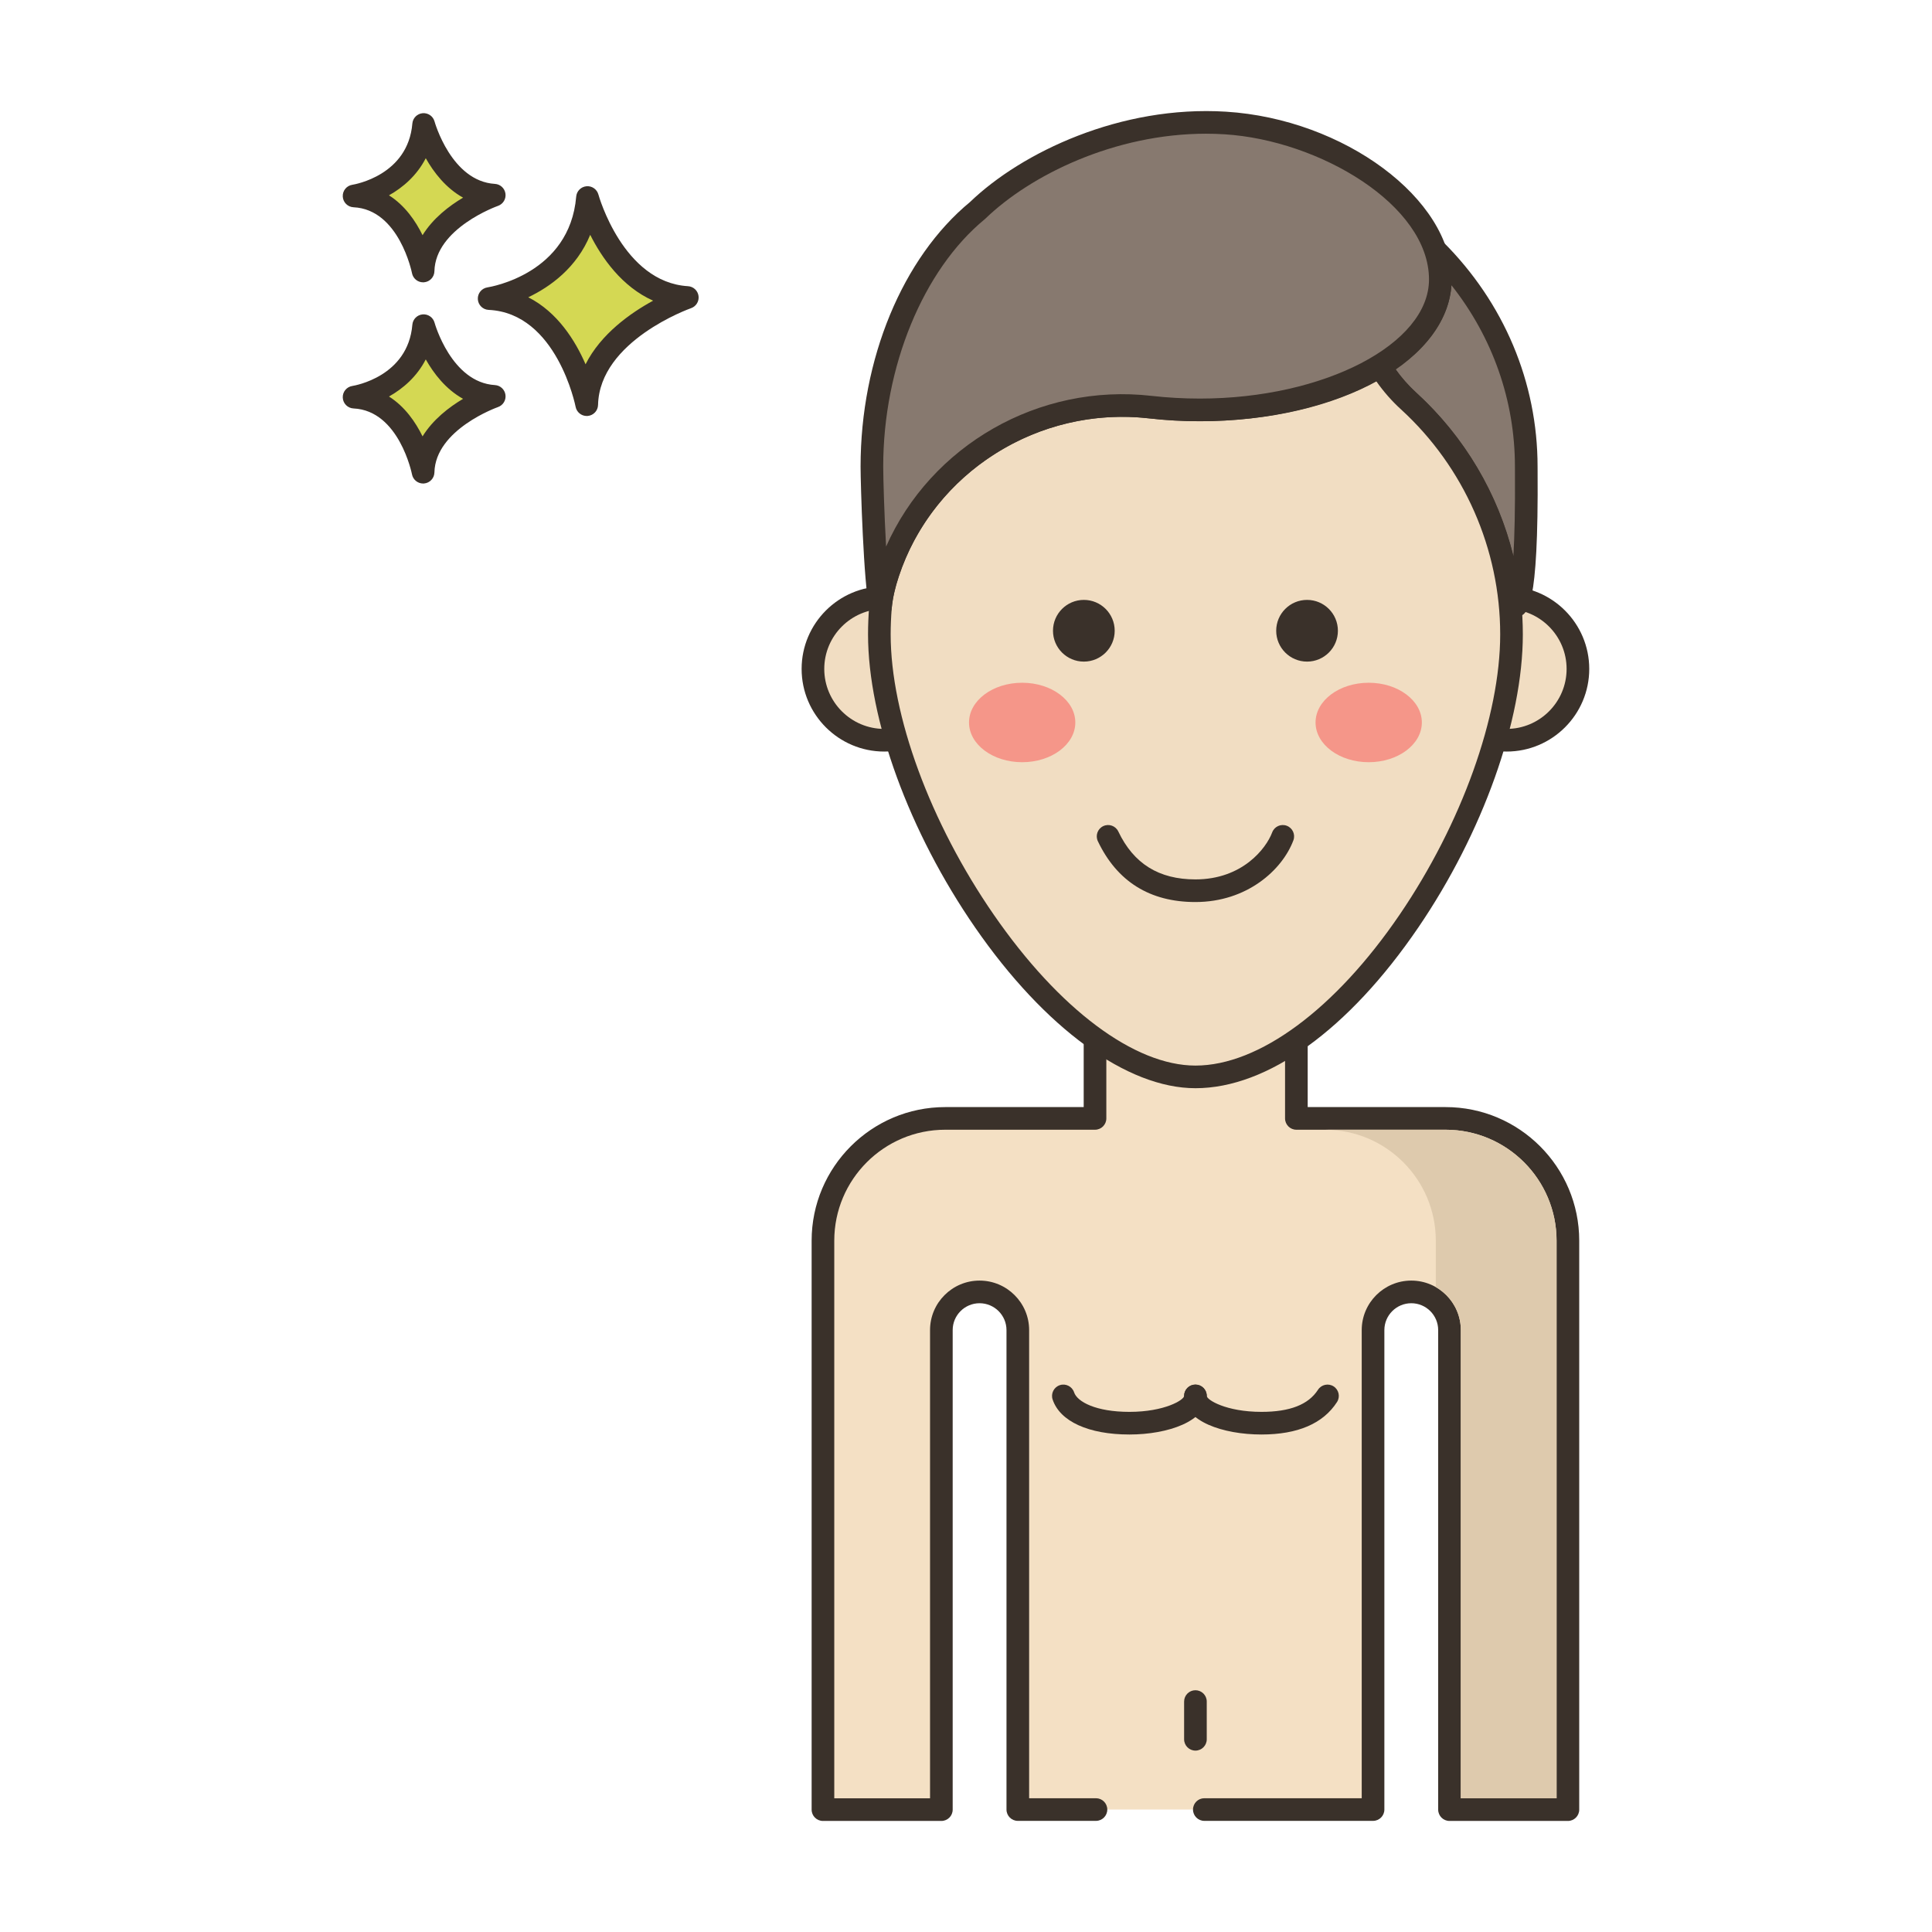 <svg xmlns="http://www.w3.org/2000/svg" version="1.1" xmlns:xlink="http://www.w3.org/1999/xlink" xmlns:svgjs="http://svgjs.com/svgjs" width="512" height="512" x="0" y="0" viewBox="0 0 256 256" style="enable-background:new 0 0 512 512" xml:space="preserve"><g><g xmlns="http://www.w3.org/2000/svg"><path d="m77.844 26.173s3.41 12.659 13.229 13.246c0 0-13.107 4.525-13.328 14.202 0 0-2.58-13.572-12.932-14.059 0 0 12.057-1.826 13.031-13.389z" fill="#D4D853" data-original="#d4d853"></path><path d="m77.744 55.12c-.713 0-1.335-.506-1.472-1.217-.024-.124-2.496-12.417-11.529-12.842-.771-.037-1.388-.651-1.428-1.421-.04-.771.511-1.445 1.274-1.56.441-.069 10.901-1.817 11.761-12.033.061-.725.634-1.301 1.359-1.367.724-.07 1.392.398 1.584 1.101.032.116 3.261 11.626 11.87 12.141.714.043 1.298.584 1.396 1.293.098.708-.319 1.388-.995 1.622-.121.042-12.124 4.311-12.319 12.819-.018.767-.61 1.396-1.375 1.459-.042.004-.085.005-.126.005zm-7.746-15.729c3.88 1.97 6.234 5.748 7.591 8.878 2.027-4.022 5.945-6.789 8.954-8.429-4.137-1.843-6.787-5.653-8.338-8.724-1.794 4.362-5.274 6.87-8.207 8.275z" fill="#3A312A" data-original="#3a312a"></path><path d="m56.134 43.153s2.412 8.954 9.357 9.369c0 0-9.271 3.201-9.427 10.045 0 0-1.825-9.6-9.147-9.944 0 0 8.528-1.291 9.217-9.47z" fill="#D4D853" data-original="#d4d853"></path><path d="m56.062 64.068c-.713 0-1.337-.507-1.472-1.22-.016-.082-1.705-8.442-7.744-8.726-.771-.037-1.388-.651-1.428-1.421-.04-.771.511-1.445 1.274-1.561.296-.047 7.369-1.243 7.947-8.114.061-.726.635-1.303 1.36-1.368.728-.063 1.392.399 1.582 1.102.021.079 2.229 7.919 7.999 8.265.715.043 1.299.585 1.396 1.294.098.709-.32 1.388-.997 1.622-.081.028-8.287 2.953-8.417 8.662-.018.767-.611 1.397-1.376 1.461-.04.002-.082.004-.124.004zm-4.521-11.528c2.108 1.333 3.525 3.395 4.45 5.281 1.376-2.233 3.517-3.873 5.368-4.974-2.289-1.27-3.887-3.351-4.944-5.225-1.174 2.288-3.017 3.877-4.874 4.918z" fill="#3A312A" data-original="#3a312a"></path><path d="m56.134 16.495s2.412 8.954 9.357 9.37c0 0-9.271 3.201-9.427 10.045 0 0-1.825-9.6-9.147-9.944 0 0 8.528-1.292 9.217-9.471z" fill="#D4D853" data-original="#d4d853"></path><path d="m56.062 37.41c-.713 0-1.337-.507-1.472-1.22-.016-.082-1.705-8.442-7.744-8.726-.771-.037-1.388-.651-1.428-1.421-.04-.771.511-1.445 1.274-1.561.296-.047 7.369-1.243 7.947-8.114.061-.726.635-1.303 1.36-1.368.728-.062 1.392.399 1.582 1.102.021.079 2.229 7.919 7.999 8.265.715.043 1.299.584 1.396 1.293.098.709-.32 1.388-.996 1.622-.081.028-8.287 2.953-8.418 8.662-.018.767-.611 1.397-1.376 1.461-.04.004-.082.005-.124.005zm-4.521-11.528c2.109 1.333 3.526 3.396 4.45 5.281 1.376-2.233 3.517-3.873 5.368-4.974-2.289-1.269-3.887-3.351-4.944-5.225-1.174 2.288-3.017 3.877-4.874 4.918z" fill="#3A312A" data-original="#3a312a"></path><path d="m159.58 239.775h22.356v-63.53c0-2.8 2.27-5.06 5.07-5.06 2.79 0 5.06 2.26 5.06 5.06v63.54h15.69v-75.39c0-8.95-7.25-16.2-16.2-16.2h-19.78v-16.02h-26.68v16.02h-19.85c-8.95 0-16.2 7.25-16.2 16.2v75.39h15.69v-63.54c0-2.8 2.27-5.06 5.06-5.06 2.8 0 5.07 2.26 5.07 5.06v63.53h10.355z" fill="#F4E0C4" data-original="#f4e0c4"></path><path d="m207.756 241.285h-15.69c-.828 0-1.5-.671-1.5-1.5v-63.54c0-1.963-1.597-3.56-3.56-3.56-1.969 0-3.57 1.597-3.57 3.56v63.53c0 .829-.672 1.5-1.5 1.5h-22.356c-.828 0-1.5-.671-1.5-1.5s.672-1.5 1.5-1.5h20.855v-62.03c0-3.617 2.947-6.56 6.57-6.56 3.617 0 6.56 2.943 6.56 6.56v62.04h12.69v-73.89c0-8.105-6.595-14.7-14.7-14.7h-19.779c-.828 0-1.5-.671-1.5-1.5v-14.52h-23.681v14.52c0 .829-.672 1.5-1.5 1.5h-19.85c-8.106 0-14.7 6.594-14.7 14.7v73.89h12.69v-62.04c0-3.617 2.943-6.56 6.56-6.56 3.623 0 6.57 2.943 6.57 6.56v62.03h8.855c.828 0 1.5.671 1.5 1.5s-.672 1.5-1.5 1.5h-10.355c-.828 0-1.5-.671-1.5-1.5v-63.53c0-1.963-1.602-3.56-3.57-3.56-1.963 0-3.56 1.597-3.56 3.56v63.54c0 .829-.671 1.5-1.5 1.5h-15.69c-.829 0-1.5-.671-1.5-1.5v-75.39c0-9.76 7.94-17.7 17.7-17.7h18.35v-14.52c0-.829.672-1.5 1.5-1.5h26.681c.828 0 1.5.671 1.5 1.5v14.52h18.279c9.76 0 17.7 7.94 17.7 17.7v75.39c.001.828-.671 1.5-1.499 1.5z" fill="#3A312A" data-original="#3a312a"></path><ellipse clip-rule="evenodd" cx="117.168" cy="88.637" fill="#F1DDC2" fill-rule="evenodd" rx="9.448" ry="9.448" transform="matrix(.215 -.977 .977 .215 5.419 184.015)" data-original="#f1ddc2"></ellipse><path d="m117.167 99.585c-6.037 0-10.948-4.911-10.948-10.948s4.911-10.948 10.948-10.948 10.949 4.911 10.949 10.948-4.911 10.948-10.949 10.948zm0-18.897c-4.383 0-7.948 3.565-7.948 7.948s3.565 7.948 7.948 7.948 7.949-3.565 7.949-7.948c0-4.382-3.566-7.948-7.949-7.948z" fill="#3A312A" data-original="#3a312a"></path><path clip-rule="evenodd" d="m209.083 88.637c0 5.218-4.23 9.448-9.448 9.448s-9.448-4.23-9.448-9.448 4.23-9.448 9.448-9.448c5.218-.001 9.448 4.23 9.448 9.448z" fill="#F1DDC2" fill-rule="evenodd" data-original="#f1ddc2"></path><path d="m199.635 99.585c-6.037 0-10.948-4.911-10.948-10.948s4.911-10.948 10.948-10.948 10.948 4.911 10.948 10.948-4.911 10.948-10.948 10.948zm0-18.897c-4.383 0-7.948 3.565-7.948 7.948s3.566 7.948 7.948 7.948c4.383 0 7.948-3.565 7.948-7.948 0-4.382-3.565-7.948-7.948-7.948z" fill="#3A312A" data-original="#3a312a"></path><path d="m200.699 80.333c-.191.072-.438.152-.55.303-.876-10.85-5.887-20.537-13.471-27.468-1.514-1.386-2.804-2.963-3.84-4.684 4.987-3.043 8.014-7.058 8.014-11.455 0-1.299-.239-2.613-.693-3.911 7.48 7.456 12.077 17.566 12.077 28.702.001 1.434.256 17.86-1.537 18.513z" fill="#87796F" data-original="#87796f"></path><path d="m200.149 82.136c-.137 0-.274-.019-.41-.057-.602-.171-1.034-.698-1.085-1.322-.821-10.173-5.434-19.578-12.987-26.481-1.617-1.481-3.001-3.169-4.113-5.018-.425-.707-.2-1.624.504-2.054 4.704-2.872 7.295-6.485 7.295-10.175 0-1.112-.205-2.262-.608-3.417-.23-.66.025-1.392.617-1.765.594-.374 1.364-.285 1.857.207 8.072 8.047 12.518 18.618 12.518 29.765l.003.506c.133 18.438-1.34 18.984-2.525 19.417-.018.006-.051.018-.053.02-.012.004-.023.008-.036.013-.272.233-.619.361-.977.361zm1.208-.611s0 .001-.001.001c.001 0 .001-.001.001-.001zm-16.44-32.602c.805 1.134 1.733 2.186 2.774 3.139 6.384 5.833 10.813 13.332 12.841 21.587.148-2.504.244-6.111.207-11.302l-.003-.527c0-8.75-2.957-17.124-8.41-24.024-.288 4.113-2.881 8.003-7.409 11.127z" fill="#3A312A" data-original="#3a312a"></path><path d="m186.678 53.16c-1.514-1.378-2.804-2.955-3.84-4.668-5.831 3.569-14.355 5.823-23.851 5.823-2.254 0-4.453-.128-6.58-.375-15.263-1.737-29.897 7.369-34.733 21.955-.47 1.402-.797 2.748-.948 3.999-.024.175-.04.351-.056.526-.096 1.195-.151 2.406-.151 3.633 0 23.126 23.166 58.639 41.886 58.639 19.605 0 41.879-35.514 41.879-58.639 0-12.235-5.242-23.237-13.606-30.893z" fill="#F1DDC2" data-original="#f1ddc2"></path><path d="m158.405 144.193c-9.069 0-19.984-7.961-29.197-21.295-8.752-12.667-14.189-27.552-14.189-38.845 0-1.213.051-2.441.156-3.752.019-.212.038-.41.064-.608.157-1.295.498-2.74 1.012-4.274 5.016-15.131 20.298-24.793 36.325-22.968 2.089.242 4.245.365 6.41.365 8.842 0 17.25-2.042 23.067-5.603.342-.208.752-.27 1.139-.178.388.095.722.34.929.682.971 1.606 2.17 3.065 3.565 4.335.001.001.002.002.003.003 8.957 8.198 14.094 19.861 14.094 32 0 11.419-5.307 26.301-13.848 38.837-9.223 13.537-19.987 21.301-29.53 21.301zm-9.716-88.963c-13.283 0-25.389 8.462-29.591 21.138-.452 1.346-.748 2.592-.883 3.707-.024.175-.037.327-.051.479-.098 1.218-.146 2.367-.146 3.5 0 10.716 5.233 24.947 13.657 37.14 8.653 12.523 18.646 20 26.73 20 8.409 0 18.522-7.474 27.052-19.992 8.221-12.064 13.327-26.299 13.327-37.147 0-11.298-4.781-22.154-13.118-29.785-1.243-1.132-2.353-2.395-3.309-3.766-6.188 3.388-14.604 5.313-23.37 5.313-2.28 0-4.552-.129-6.753-.384-1.187-.137-2.371-.203-3.545-.203z" fill="#3A312A" data-original="#3a312a"></path><path d="m147.703 83.578c0 2.258-1.83 4.088-4.088 4.088s-4.088-1.83-4.088-4.088 1.83-4.088 4.088-4.088c2.258-.001 4.088 1.83 4.088 4.088z" fill="#3A312A" data-original="#3a312a"></path><path d="m177.279 83.578c0 2.258-1.83 4.088-4.088 4.088s-4.088-1.83-4.088-4.088 1.83-4.088 4.088-4.088c2.258-.001 4.088 1.83 4.088 4.088z" fill="#3A312A" data-original="#3a312a"></path><path d="m142.485 95.732c0 2.908-3.153 5.265-7.043 5.265-3.889 0-7.042-2.357-7.042-5.265s3.153-5.265 7.042-5.265c3.89 0 7.043 2.357 7.043 5.265z" fill="#F59689" data-original="#f59689"></path><path d="m188.402 95.732c0 2.908-3.153 5.265-7.042 5.265s-7.042-2.357-7.042-5.265 3.153-5.265 7.042-5.265 7.042 2.357 7.042 5.265z" fill="#F59689" data-original="#f59689"></path><path d="m158.401 119.525c-6.032 0-10.382-2.711-12.928-8.059-.356-.748-.038-1.643.71-1.999.748-.357 1.644-.038 1.999.71 2.034 4.272 5.376 6.349 10.219 6.349 6.197 0 9.362-4.075 10.17-6.23.29-.776 1.152-1.17 1.931-.878.775.291 1.169 1.155.878 1.931-1.476 3.938-6.167 8.176-12.979 8.176z" fill="#3A312A" data-original="#3a312a"></path><path d="m162.367 16.296c-14.166-.885-26.699 5.665-32.829 11.587-9.25 7.599-14.007 21.36-14.007 33.935 0 2.298.405 15.371 1.139 18.606.12-1.396.475-2.923 1.007-4.529 4.832-14.583 19.47-23.691 34.733-21.952 2.122.242 4.322.369 6.577.369 17.598 0 31.863-7.737 31.863-17.281 0-9.545-13.035-19.769-28.483-20.735z" fill="#87796F" data-original="#87796f"></path><g fill="#3A312A"><path d="m116.669 81.924c-.695 0-1.306-.481-1.462-1.168-.781-3.446-1.176-16.616-1.176-18.938 0-14.247 5.558-27.672 14.509-35.056 6.848-6.59 19.973-12.837 33.92-11.963 15.643.978 29.891 11.574 29.891 22.231 0 10.532-14.655 18.781-33.363 18.781-2.273 0-4.543-.127-6.747-.378-14.628-1.664-28.568 7.136-33.14 20.933-.517 1.561-.832 2.969-.936 4.185-.063.737-.654 1.318-1.392 1.369-.035.003-.069.004-.104.004zm43.135-64.207c-12.123 0-23.263 5.486-29.224 11.245-.028.028-.059.055-.09.081-8.176 6.717-13.459 19.582-13.459 32.776 0 1.525.138 6.256.381 10.604 5.932-13.393 20.218-21.677 35.168-19.969 2.092.238 4.247.359 6.407.359 16.459 0 30.363-7.227 30.363-15.781 0-9.881-14.556-18.455-27.078-19.237-.826-.053-1.65-.078-2.468-.078z" fill="#3A312A" data-original="#3a312a"></path><path d="m149.651 190.079c-5.405 0-9.208-1.735-10.174-4.641-.261-.786.165-1.635.951-1.896.784-.263 1.636.165 1.896.951.413 1.246 2.883 2.586 7.326 2.586 4.679 0 7.25-1.587 7.25-2.114 0-.829.672-1.5 1.5-1.5s1.5.671 1.5 1.5c.001 3.357-5.155 5.114-10.249 5.114z" fill="#3A312A" data-original="#3a312a"></path><path d="m167.151 190.079c-5.094 0-10.25-1.756-10.25-5.114 0-.829.672-1.5 1.5-1.5s1.5.671 1.5 1.5c0 .526 2.571 2.114 7.25 2.114 3.77 0 6.22-.958 7.489-2.927.45-.697 1.38-.895 2.073-.448.696.449.897 1.377.448 2.074-1.84 2.854-5.208 4.301-10.01 4.301z" fill="#3A312A" data-original="#3a312a"></path><path d="m158.401 231.965c-.828 0-1.5-.671-1.5-1.5v-5c0-.829.672-1.5 1.5-1.5s1.5.671 1.5 1.5v5c0 .829-.672 1.5-1.5 1.5z" fill="#3A312A" data-original="#3a312a"></path></g><path d="m191.561 149.695h-16c8.1 0 14.69 6.59 14.69 14.7v6.15c1.98 1.13 3.32 3.26 3.32 5.7v62.04h12.68v-73.89c0-8.11-6.59-14.7-14.69-14.7z" fill="#DECAAD" data-original="#decaad"></path></g></g></svg>